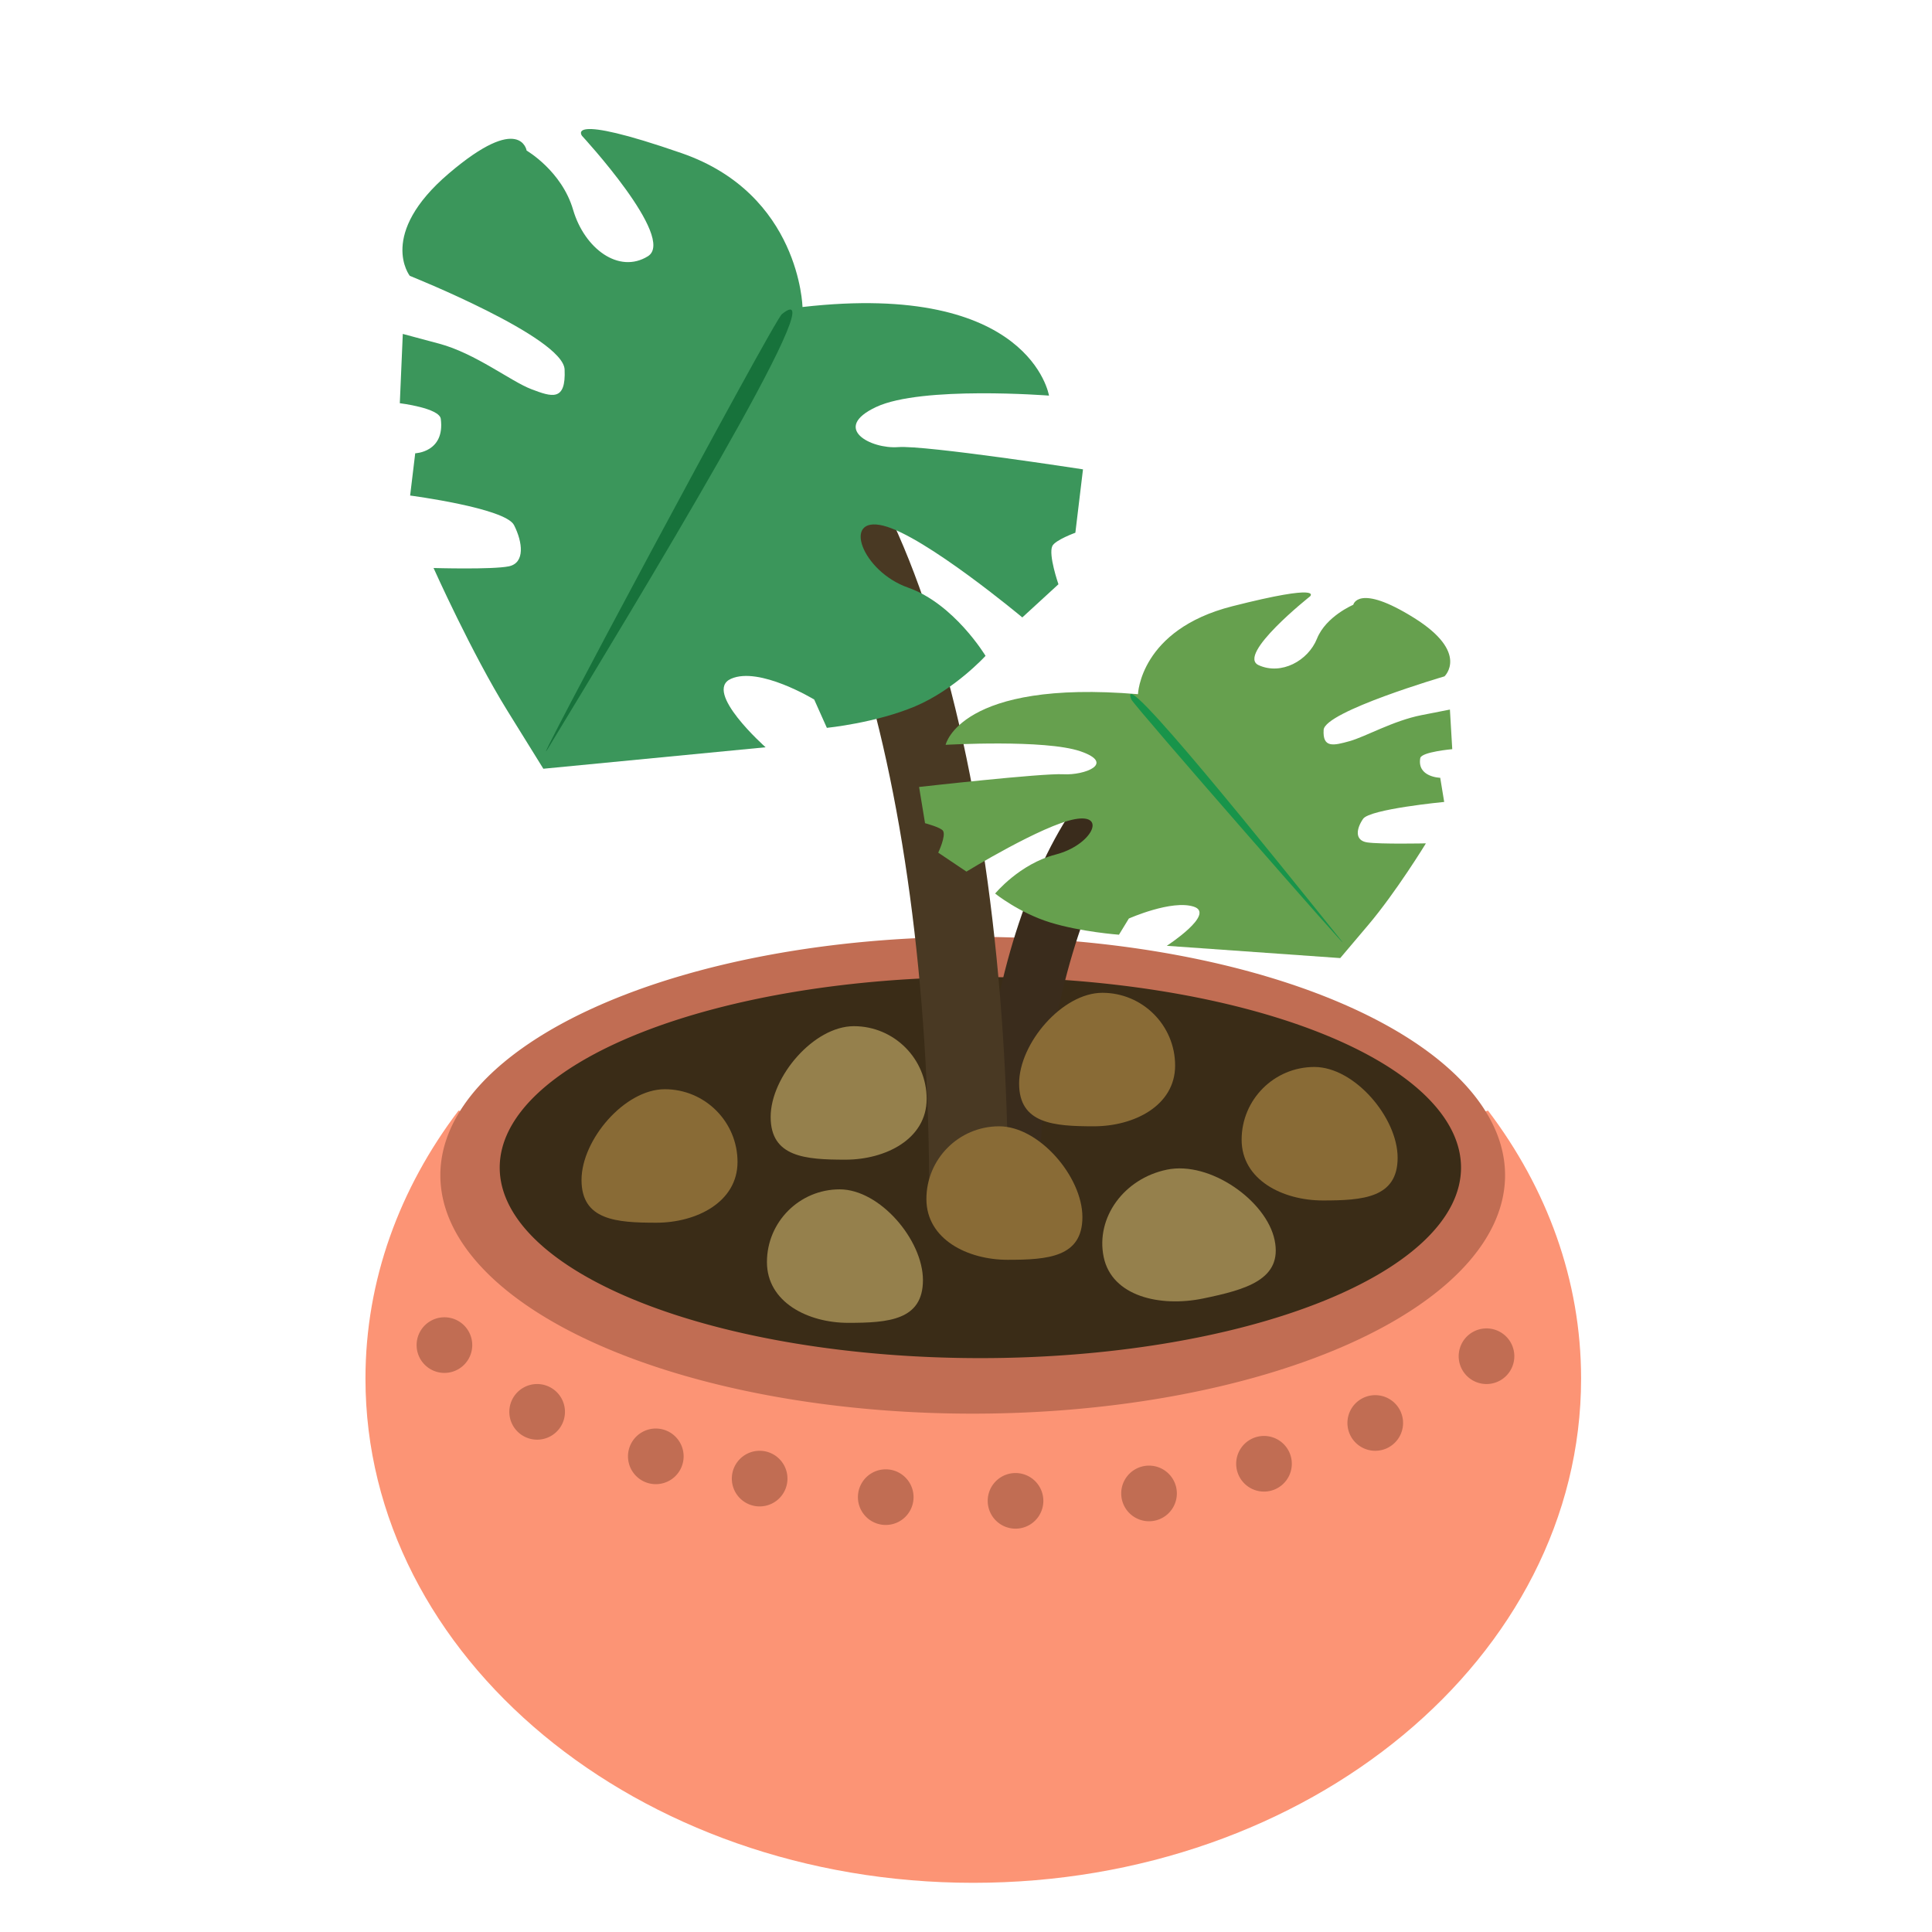 <?xml version="1.0" standalone="no"?><!DOCTYPE svg PUBLIC "-//W3C//DTD SVG 1.1//EN" "http://www.w3.org/Graphics/SVG/1.1/DTD/svg11.dtd"><svg t="1582352653594" class="icon" viewBox="0 0 1024 1024" version="1.1" xmlns="http://www.w3.org/2000/svg" p-id="10845" xmlns:xlink="http://www.w3.org/1999/xlink" width="24" height="24"><defs><style type="text/css"></style></defs><path d="M243.026 588.638c-31.206 41.159-49.323 89.837-49.323 142.05 0 147.596 144.233 267.247 322.154 267.247s322.154-119.651 322.154-267.247c0-52.214-18.117-100.891-49.323-142.05 0 0-134.08 41.788-279.221 41.788-127.887 0-266.441-41.788-266.441-41.788z" fill="#FC9475" p-id="10846"></path><path d="M233.394 622.903a282.162 126.364 0 1 0 564.324 0 282.162 126.364 0 1 0-564.324 0Z" fill="#C16D53" p-id="10847"></path><path d="M264.858 618.844a254.758 100.99 0 1 0 509.516 0 254.758 100.99 0 1 0-509.516 0Z" fill="#3A2C17" p-id="10848"></path><path d="M534.422 649.8c9.008 0 16.31-5.555 16.31-12.408 0-63.689 10.996-123.356 30.961-168.009 17.313-38.722 40.865-62.776 61.464-62.776 9.008 0 16.31-5.555 16.31-12.408s-7.302-12.408-16.31-12.408c-19.874 0-38.396 7.982-55.051 23.724-14.149 13.374-26.698 32.173-37.296 55.877-21.086 47.159-32.698 109.664-32.698 176 0 6.853 7.303 12.408 16.31 12.408z" fill="#3A2C1C" p-id="10849"></path><path d="M513.415 655.89c-11.542 0-20.899-9.72-20.899-21.709 0-111.432-14.089-215.827-39.672-293.954-22.184-67.748-52.363-109.835-78.758-109.835-11.542 0-20.899-9.72-20.899-21.709s9.357-21.709 20.899-21.709c25.466 0 49.199 13.965 70.541 41.508 18.131 23.399 34.209 56.292 47.79 97.765 27.018 82.512 41.898 191.872 41.898 307.935 0 11.988-9.357 21.708-20.9 21.708z" fill="#493923" p-id="10850"></path><path d="M491.145 582.443c0 21.289-21.765 32.206-43.054 32.206s-39.631-1.357-39.631-22.646 22.848-48.107 44.137-48.107 38.548 17.257 38.548 38.547z" fill="#95804C" p-id="10851"></path><path d="M491.013 635.513c0 21.289 21.765 32.206 43.054 32.206s39.631-1.357 39.631-22.646-22.848-48.107-44.137-48.107c-21.289-0.001-38.548 17.257-38.548 38.547z" fill="#896B36" p-id="10852"></path><path d="M584.966 666.205c4.296 20.851 29.843 26.733 52.677 22.029s42.232-10.087 37.936-30.938c-4.296-20.851-34.214-42.069-57.048-37.364s-37.861 25.422-33.565 46.273z" fill="#95804C" p-id="10853"></path><path d="M390.902 615.857c0 21.289-21.765 32.206-43.054 32.206s-39.631-1.357-39.631-22.646 22.848-48.107 44.137-48.107 38.548 17.258 38.548 38.547zM622.838 564.753c0 21.289-21.765 32.206-43.054 32.206s-39.631-1.357-39.631-22.646S563 526.205 584.29 526.205s38.548 17.258 38.548 38.548z" fill="#896B36" p-id="10854"></path><path d="M406.495 668.927c0 21.289 21.765 32.206 43.054 32.206s39.631-1.357 39.631-22.646-22.848-48.108-44.137-48.108-38.548 17.259-38.548 38.548z" fill="#95804C" p-id="10855"></path><path d="M658.086 604.064c0 21.289 21.765 32.206 43.054 32.206s39.631-1.357 39.631-22.646-22.848-48.107-44.137-48.107-38.548 17.258-38.548 38.547z" fill="#896B36" p-id="10856"></path><path d="M425.338 162.727s-1.324-59.792-64.02-81.534-52.846-9.199-52.846-9.199 50.256 54.321 34.913 63.834c-15.343 9.512-33.589-4.042-39.629-24.646s-24.623-31.359-24.623-31.359-3.24-20.267-41.208 12.079-20.731 54.298-20.731 54.298 81.279 32.497 82.057 49.629c0.778 17.131-6.804 14.575-17.664 10.428s-29.584-18.953-48.841-24.11l-19.257-5.157-1.58 36.725s20.977 2.528 21.719 8.293c2.285 17.743-13.554 18.247-13.554 18.247l-2.695 22.393s50.485 6.602 55.072 15.673c4.588 9.071 5.939 20.065-2.795 21.854-8.734 1.789-39.861 0.883-39.861 0.883s20.14 45.018 39.164 75.704l19.025 30.686 117.795-11.382s-33.357-29.571-18.351-36.284c15.006-6.713 44.112 10.987 44.112 10.987l6.713 15.006s25.866-2.567 46.807-11.406 37.294-26.748 37.294-26.748-16.562-27.55-41.081-36.179c-24.518-8.63-35.146-38.305-13.09-32.811s73.66 48.618 73.66 48.618l19.152-17.573s-5.446-15.634-3.24-20.267c1.515-3.182 12.207-7.05 12.207-7.05l4.042-33.589s-83.636-12.904-97.969-11.789-35.715-9.977-11.638-21.278c24.077-11.301 91.592-6.017 91.592-6.017s-9.72-60.803-130.651-46.959z" fill="#3B965B" p-id="10857"></path><path d="M603.159 367.934s1.033-34.174 49.962-46.601 41.242-5.257 41.242-5.257-39.221 31.047-27.247 36.484 26.214-2.31 30.927-14.086c4.713-11.776 19.216-17.923 19.216-17.923s2.529-11.584 32.16 6.904 16.18 31.034 16.18 31.034-63.431 18.574-64.039 28.365c-0.607 9.791 5.31 8.33 13.785 5.96 8.475-2.37 23.088-10.833 38.117-13.78l15.028-2.947 1.233 20.99s-16.371 1.445-16.95 4.74c-1.783 10.141 10.578 10.429 10.578 10.429l2.103 12.799s-39.399 3.773-42.979 8.958c-3.58 5.185-4.635 11.468 2.181 12.491s31.108 0.505 31.108 0.505-15.717 25.73-30.565 43.268l-14.847 17.538-91.929-6.506s26.032-16.901 14.321-20.738-34.426 6.28-34.426 6.28l-5.239 8.577s-20.186-1.467-36.529-6.519c-16.343-5.052-29.105-15.288-29.105-15.288s12.926-15.746 32.06-20.678c19.135-4.932 27.428-21.893 10.215-18.753s-57.485 27.788-57.485 27.788l-14.947-10.044s4.25-8.936 2.529-11.584c-1.182-1.819-9.526-4.029-9.526-4.029l-3.154-19.198s65.271-7.375 76.457-6.738c11.185 0.637 27.872-5.702 9.082-12.161s-71.48-3.439-71.48-3.439 7.587-34.754 101.963-26.841z" fill="#66A04E" p-id="10858"></path><path d="M235.557 712.93m-14.742 0a14.742 14.742 0 1 0 29.484 0 14.742 14.742 0 1 0-29.484 0Z" fill="#C16D53" p-id="10859"></path><path d="M284.696 748.31m-14.742 0a14.742 14.742 0 1 0 29.484 0 14.742 14.742 0 1 0-29.484 0Z" fill="#C16D53" p-id="10860"></path><path d="M347.594 771.896m-14.742 0a14.742 14.742 0 1 0 29.484 0 14.742 14.742 0 1 0-29.484 0Z" fill="#C16D53" p-id="10861"></path><path d="M402.629 783.69m-14.742 0a14.742 14.742 0 1 0 29.484 0 14.742 14.742 0 1 0-29.484 0Z" fill="#C16D53" p-id="10862"></path><path d="M469.458 793.518m-14.742 0a14.742 14.742 0 1 0 29.484 0 14.742 14.742 0 1 0-29.484 0Z" fill="#C16D53" p-id="10863"></path><path d="M538.253 795.483m-14.742 0a14.742 14.742 0 1 0 29.484 0 14.742 14.742 0 1 0-29.484 0Z" fill="#C16D53" p-id="10864"></path><path d="M609.013 791.552m-14.742 0a14.742 14.742 0 1 0 29.484 0 14.742 14.742 0 1 0-29.484 0Z" fill="#C16D53" p-id="10865"></path><path d="M669.945 775.828m-14.742 0a14.742 14.742 0 1 0 29.484 0 14.742 14.742 0 1 0-29.484 0Z" fill="#C16D53" p-id="10866"></path><path d="M728.912 754.206m-14.742 0a14.742 14.742 0 1 0 29.484 0 14.742 14.742 0 1 0-29.484 0Z" fill="#C16D53" p-id="10867"></path><path d="M787.878 718.826m-14.742 0a14.742 14.742 0 1 0 29.484 0 14.742 14.742 0 1 0-29.484 0Z" fill="#C16D53" p-id="10868"></path><path d="M414.423 166.505c-4.576 3.718-139.131 255.249-123.83 229.97 45.207-74.691 155.279-255.522 123.83-229.97z" fill="#17723B" p-id="10869"></path><path d="M599.606 370.693c1.214 3.129 123.063 142.437 111.221 127.701-34.991-43.539-119.563-149.206-111.221-127.701z" fill="#18944A" p-id="10870"></path></svg>